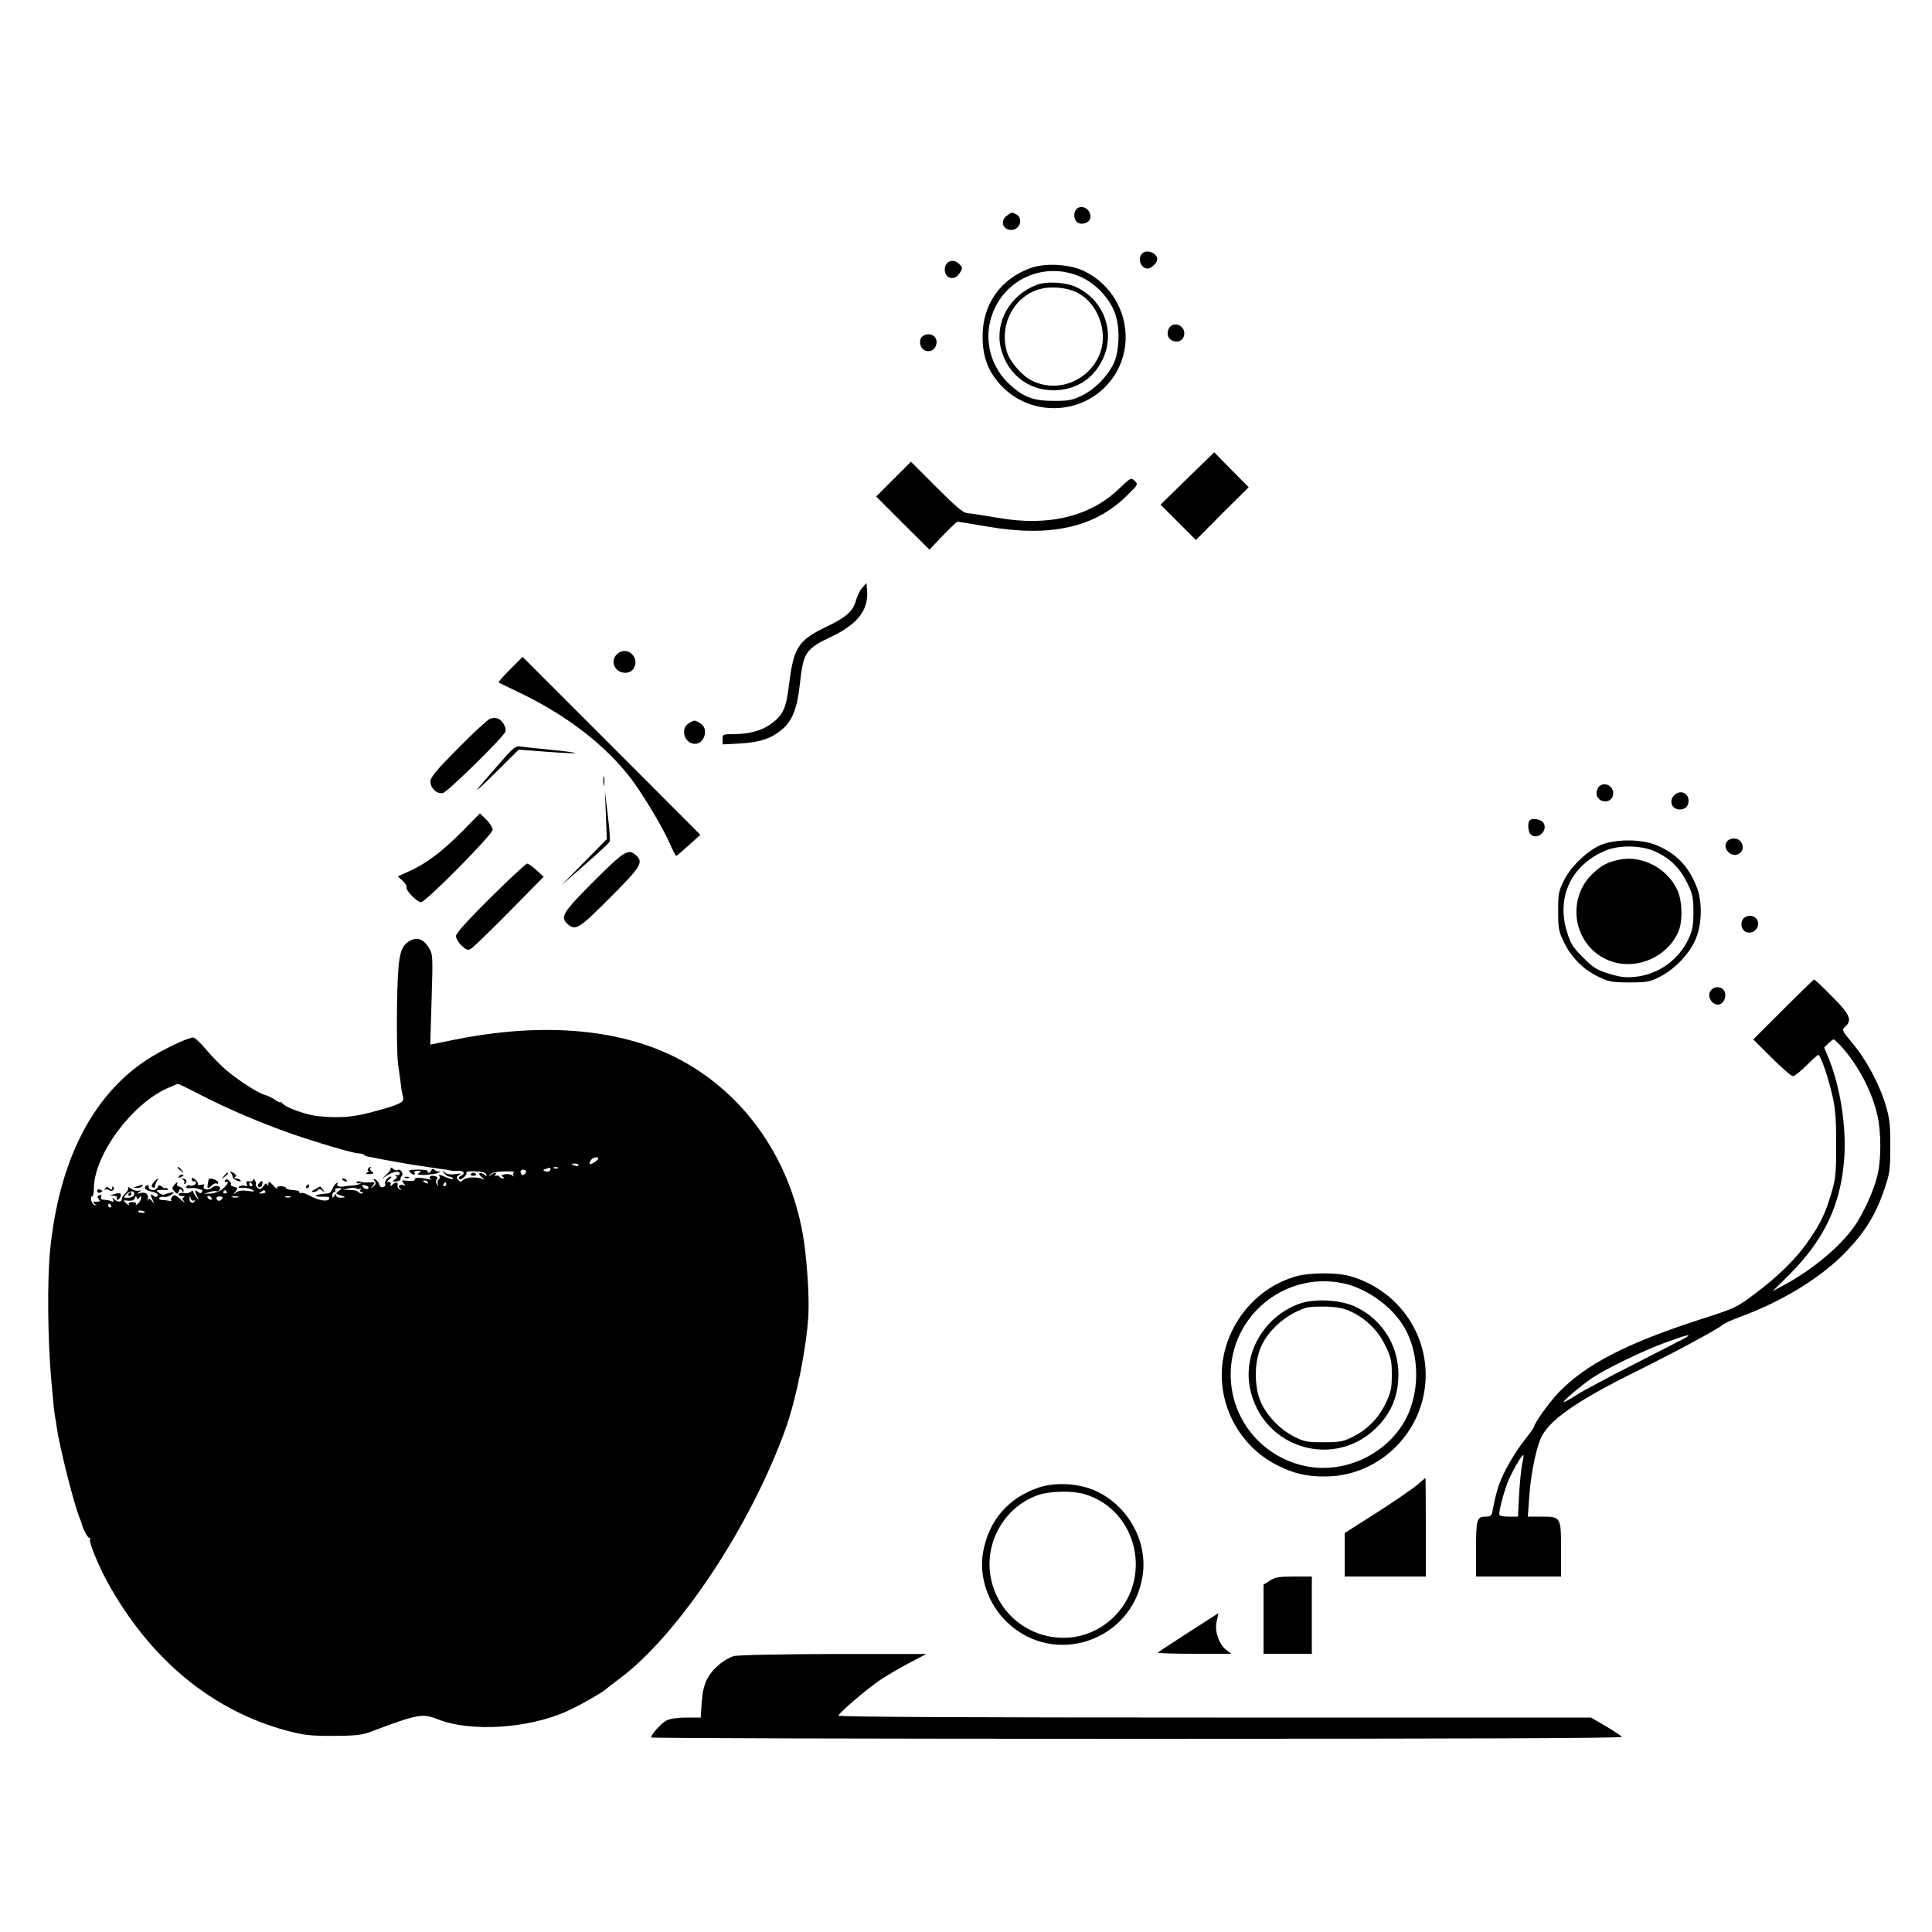 <?xml version="1.0" standalone="no"?>
<!DOCTYPE svg PUBLIC "-//W3C//DTD SVG 20010904//EN"
 "http://www.w3.org/TR/2001/REC-SVG-20010904/DTD/svg10.dtd">
<svg version="1.0" xmlns="http://www.w3.org/2000/svg"
 width="1000pt" height="1000pt" viewBox="0 0 1000 1000"
 preserveAspectRatio="xMidYMid meet">

<g transform="translate(0,1000) scale(0.1,-0.1)"
fill="#000000" stroke="none">
<path d="M5572 8918 c-17 -17 -15 -53 3 -68 20 -17 61 -5 68 19 11 42 -42 78
-71 49z"/>
<path d="M5212 8884 c-37 -26 -23 -74 23 -74 44 0 63 60 26 80 -25 13 -22 13
-49 -6z"/>
<path d="M5912 8688 c-26 -26 -7 -78 28 -78 19 0 50 30 50 48 0 32 -54 54 -78
30z"/>
<path d="M4902 8638 c-7 -7 -12 -21 -12 -33 0 -46 48 -60 74 -23 20 28 20 33
0 52 -18 19 -45 21 -62 4z"/>
<path d="M5335 8613 c-158 -57 -251 -190 -249 -358 0 -100 28 -175 89 -243
165 -184 461 -161 594 46 119 187 46 439 -156 538 -74 37 -202 44 -278 17z
m263 -48 c74 -34 144 -109 172 -183 29 -76 25 -205 -9 -270 -34 -66 -97 -128
-160 -159 -49 -24 -68 -28 -146 -28 -106 0 -157 19 -230 86 -85 79 -124 195
-104 307 41 221 272 341 477 247z"/>
<path d="M5367 8526 c-137 -51 -217 -189 -188 -322 30 -134 137 -223 272 -224
114 0 206 56 255 157 68 139 12 303 -129 374 -53 28 -157 35 -210 15z m194
-34 c118 -48 181 -209 129 -330 -59 -137 -221 -198 -351 -131 -49 24 -113 99
-127 147 -45 151 49 309 196 331 50 7 110 1 153 -17z"/>
<path d="M6050 8300 c-15 -29 -3 -59 26 -66 30 -8 54 11 54 40 0 46 -59 64
-80 26z"/>
<path d="M4770 8255 c-7 -8 -10 -25 -6 -39 11 -45 71 -45 82 0 8 30 -11 54
-41 54 -12 0 -28 -7 -35 -15z"/>
<path d="M6146 7524 l-139 -136 91 -91 92 -92 136 137 137 136 -89 90 -89 91
-139 -135z"/>
<path d="M4625 7520 l-90 -90 138 -138 138 -137 69 73 c38 39 72 72 76 72 3 0
74 -12 158 -26 320 -55 550 -5 716 158 61 59 62 61 43 79 -18 18 -20 18 -81
-41 -152 -145 -367 -196 -628 -150 -71 12 -141 23 -157 24 -21 1 -58 32 -160
134 l-132 132 -90 -90z"/>
<path d="M4463 6958 c-11 -12 -26 -42 -32 -64 -15 -58 -52 -90 -158 -140 -140
-68 -165 -106 -188 -290 -16 -131 -30 -163 -93 -210 -46 -35 -114 -54 -197
-54 -53 0 -55 -1 -55 -26 l0 -27 93 5 c103 6 161 26 219 76 50 44 75 109 88
231 18 165 29 182 166 247 135 65 191 138 182 241 l-3 35 -22 -24z"/>
<path d="M3198 6618 c-26 -21 -30 -53 -10 -78 22 -28 70 -30 89 -4 40 54 -26
123 -79 82z"/>
<path d="M2640 6535 c-35 -35 -62 -66 -59 -67 2 -2 58 -29 124 -61 236 -115
433 -269 561 -437 64 -85 163 -250 200 -334 15 -36 31 -66 34 -66 3 0 32 25
65 55 l60 54 -460 461 -460 460 -65 -65z"/>
<path d="M2535 6279 c-11 -4 -85 -72 -164 -152 -116 -117 -143 -150 -143 -173
0 -35 36 -67 66 -58 25 7 314 291 322 317 7 22 -18 63 -43 69 -10 3 -28 2 -38
-3z"/>
<path d="M3562 6254 c-42 -29 -18 -104 35 -104 49 0 72 76 31 104 -12 9 -27
16 -33 16 -6 0 -21 -7 -33 -16z"/>
<path d="M2584 6047 c-146 -166 -149 -174 -23 -50 l124 123 143 -11 c79 -6
146 -9 148 -7 2 3 -53 10 -124 17 -70 7 -140 14 -157 17 -27 4 -37 -4 -111
-89z"/>
<path d="M3123 5955 c0 -22 2 -30 4 -17 2 12 2 30 0 40 -3 9 -5 -1 -4 -23z"/>
<path d="M8270 5920 c-15 -29 -3 -59 26 -66 30 -8 54 11 54 40 0 46 -59 64
-80 26z"/>
<path d="M3136 5781 l5 -124 -118 -120 -118 -120 123 108 c68 59 126 113 128
120 3 6 -2 68 -10 136 l-15 124 5 -124z"/>
<path d="M8666 5884 c-30 -30 -13 -74 29 -74 12 0 26 5 33 12 7 7 12 21 12 33
0 42 -44 59 -74 29z"/>
<path d="M2395 5699 c-104 -104 -187 -168 -274 -207 l-62 -28 25 -23 c14 -13
23 -28 20 -33 -8 -13 55 -78 75 -78 24 0 371 351 371 375 0 12 -15 35 -33 53
l-33 32 -89 -91z"/>
<path d="M7917 5753 c-11 -11 -8 -58 5 -71 33 -33 91 16 68 57 -10 20 -58 30
-73 14z"/>
<path d="M8942 5648 c-33 -33 16 -91 57 -68 39 20 21 80 -24 80 -12 0 -26 -5
-33 -12z"/>
<path d="M8292 5629 c-70 -27 -160 -111 -197 -186 -27 -53 -30 -67 -30 -158 0
-93 2 -105 32 -166 39 -79 102 -140 181 -177 50 -24 70 -27 157 -27 91 0 105
3 158 30 77 39 159 126 187 202 30 78 31 188 2 262 -42 108 -107 175 -210 217
-76 31 -202 32 -280 3z m279 -38 c74 -35 125 -85 161 -159 29 -59 33 -76 33
-152 0 -71 -4 -94 -26 -141 -51 -108 -156 -183 -275 -195 -49 -5 -77 -2 -135
16 -63 19 -81 30 -135 84 -54 54 -65 72 -84 135 -55 180 24 344 199 418 73 31
191 28 262 -6z"/>
<path d="M8380 5550 c-58 -12 -87 -27 -131 -67 -144 -130 -109 -368 66 -449
137 -64 312 4 373 145 22 53 20 156 -5 212 -51 114 -185 185 -303 159z"/>
<path d="M3072 5437 c-160 -160 -174 -184 -134 -220 40 -36 60 -24 219 136
161 161 175 184 135 220 -40 36 -60 24 -220 -136z"/>
<path d="M2538 5353 c-118 -117 -178 -184 -178 -198 0 -12 13 -34 29 -49 23
-22 33 -26 47 -18 11 6 100 92 199 192 l179 182 -37 34 c-20 19 -42 34 -49 34
-6 0 -92 -80 -190 -177z"/>
<path d="M9020 5240 c-14 -26 -4 -57 20 -65 44 -14 80 41 48 73 -19 19 -56 14
-68 -8z"/>
<path d="M2113 5125 c-45 -31 -54 -82 -58 -329 -2 -127 0 -262 5 -301 6 -38
12 -88 15 -110 2 -22 7 -50 11 -62 7 -27 -10 -37 -120 -68 -133 -38 -197 -44
-321 -32 -57 6 -158 41 -180 63 -8 9 -15 13 -15 9 0 -3 -12 2 -27 13 -16 10
-39 22 -53 25 -32 8 -138 76 -199 128 -25 21 -71 67 -101 103 -30 36 -62 66
-70 66 -28 0 -167 -67 -241 -116 -283 -186 -455 -527 -500 -989 -15 -154 -12
-459 6 -664 8 -95 17 -183 20 -195 2 -11 7 -37 9 -56 14 -99 90 -400 118 -467
6 -15 12 -30 12 -33 4 -22 30 -70 38 -70 5 0 7 -4 4 -9 -7 -11 44 -136 89
-218 220 -400 540 -666 930 -771 87 -23 118 -27 240 -27 116 1 149 4 195 22
245 92 267 96 349 63 167 -66 468 -47 666 43 61 27 191 101 205 117 3 3 31 25
64 49 308 229 683 794 864 1301 54 153 106 411 116 580 6 104 -9 316 -30 429
-74 405 -317 738 -661 910 -301 150 -701 180 -1153 87 l-113 -23 7 234 c7 226
6 235 -14 267 -29 49 -67 59 -107 31z m-1069 -795 c127 -66 307 -143 461 -197
133 -46 325 -103 351 -103 11 0 24 -3 28 -7 3 -4 12 -8 19 -9 97 -20 227 -43
315 -55 90 -13 115 -17 122 -19 3 -1 17 -1 33 0 29 2 37 -17 12 -26 -8 -4 -12
-10 -9 -16 3 -5 14 -2 25 8 10 9 16 20 13 25 -3 5 18 8 47 6 37 -1 54 -7 56
-17 3 -9 1 -11 -4 -5 -9 12 -33 18 -33 9 0 -4 8 -13 18 -21 9 -8 11 -11 3 -7
-27 14 -86 12 -102 -2 -14 -13 -18 -13 -28 0 -10 11 -8 16 6 25 14 8 9 9 -19
4 -25 -4 -44 -1 -55 8 -16 13 -17 12 -4 -3 7 -10 19 -18 27 -18 7 0 16 -5 19
-11 4 -5 -10 -3 -30 5 -44 19 -48 19 -40 7 3 -5 1 -12 -4 -16 -6 -3 -8 -13 -5
-23 5 -14 4 -14 -4 -2 -7 9 -7 18 -1 26 6 8 3 13 -11 17 -22 6 -37 -8 -18 -17
7 -3 0 -2 -17 1 -46 10 -70 9 -68 -2 1 -7 -13 -9 -35 -7 -35 4 -36 4 -22 -14
9 -10 10 -15 3 -10 -19 11 -39 -4 -22 -16 11 -8 11 -9 -1 -5 -8 2 -14 11 -12
21 3 19 -9 21 -27 4 -10 -11 -12 -10 -9 2 2 9 -3 14 -12 12 -10 -1 -9 2 4 13
11 8 15 15 9 15 -15 0 -36 -27 -29 -39 3 -5 -1 -12 -10 -15 -10 -4 -18 1 -21
13 -3 11 -12 22 -20 26 -13 4 -13 3 -4 -8 9 -11 7 -17 -6 -28 -17 -13 -17 -13
-3 4 13 18 12 19 -15 17 -17 -1 -32 -1 -35 0 -20 7 -39 7 -34 -1 3 -5 11 -6
17 -3 7 4 8 3 4 -1 -4 -5 -22 -10 -40 -11 -18 -1 -36 -3 -42 -4 -24 -6 -46 1
-39 12 5 7 3 8 -5 4 -7 -5 -16 -18 -21 -30 -4 -13 -14 -23 -22 -23 -40 -3 -66
-8 -63 -13 2 -3 19 -5 38 -4 26 1 34 -2 31 -11 -7 -17 -56 -9 -101 16 -19 11
-38 17 -44 14 -5 -4 -9 -2 -9 3 0 8 -6 10 -50 14 -11 1 -20 6 -20 10 0 4 -12
8 -26 8 -17 0 -23 -4 -19 -12 4 -7 -5 0 -19 15 -22 23 -26 25 -27 10 0 -12 -2
-13 -6 -5 -4 10 -9 8 -20 -8 -12 -16 -18 -18 -29 -9 -7 6 -12 14 -10 18 3 4 1
13 -5 21 -5 10 -9 10 -9 3 0 -6 -9 -10 -19 -8 -15 3 -18 0 -14 -12 5 -12 2
-15 -9 -11 -8 4 -21 2 -29 -3 -10 -7 -6 -9 16 -7 17 1 39 -3 50 -10 17 -10 13
-11 -23 -6 -28 4 -48 1 -60 -8 -15 -12 -16 -11 -3 5 13 16 12 19 -7 24 -12 3
-20 9 -17 13 3 4 -2 13 -9 19 -10 9 -16 9 -21 1 -4 -6 -2 -9 3 -8 20 6 12 -13
-15 -35 -15 -13 -44 -24 -63 -25 l-35 -1 29 9 c16 5 33 7 37 4 4 -2 11 1 15 7
12 19 -19 29 -38 12 -19 -17 -54 -10 -42 9 5 8 0 9 -14 6 -12 -4 -20 -3 -17 2
2 4 -4 15 -14 24 -15 13 -18 14 -18 1 0 -8 4 -12 8 -9 4 2 10 0 13 -5 7 -10
-22 -24 -34 -16 -5 3 -12 0 -15 -6 -5 -7 1 -10 16 -9 13 1 27 1 32 0 7 -2 22
-6 33 -9 3 0 2 -6 -1 -11 -5 -8 -11 -7 -21 1 -17 14 -18 6 -3 -24 10 -21 10
-21 -5 -3 -9 11 -16 24 -16 29 0 5 -6 5 -13 -2 -8 -6 -23 -9 -35 -6 -12 2 -24
0 -27 -6 -4 -5 4 -9 17 -10 13 0 17 -3 10 -6 -10 -4 -10 -8 0 -21 7 -10 -2 -4
-18 11 -26 23 -33 25 -42 14 -7 -8 -9 -16 -6 -20 3 -3 -2 -4 -13 -2 -10 2 -26
4 -36 4 -10 1 -16 5 -12 10 3 6 14 8 24 6 11 -2 27 3 38 11 17 13 17 14 -2 11
-11 -1 -25 -6 -31 -9 -6 -4 -20 -1 -30 7 -18 14 -18 14 6 16 14 1 30 0 35 -1
6 -1 6 2 2 7 -5 4 -10 6 -11 3 -2 -3 -10 1 -18 8 -13 10 -17 10 -22 -3 -7 -20
-46 -20 -46 1 0 8 -4 12 -10 9 -18 -11 -11 -24 18 -31 37 -9 43 -14 36 -25 -4
-6 -11 -6 -20 2 -17 14 -18 6 -3 -24 9 -20 9 -21 -4 -4 -11 14 -16 15 -21 5
-3 -7 -3 -3 -1 8 6 24 -14 37 -42 28 -16 -5 -16 -4 -3 6 13 10 13 11 -1 7 -9
-3 -27 2 -40 10 -12 9 -19 12 -16 6 4 -6 -2 -18 -13 -28 -11 -10 -20 -24 -20
-32 0 -16 -22 -17 -39 0 -11 10 -12 9 -6 -2 6 -11 4 -13 -9 -8 -10 4 -27 7
-38 7 -13 0 -18 5 -15 14 4 10 1 13 -9 9 -11 -4 -12 -9 -3 -19 9 -11 7 -14
-12 -14 -20 0 -21 -2 -9 -11 13 -9 13 -10 0 -6 -8 2 -17 14 -18 26 -2 13 0 21
5 18 4 -3 9 18 9 47 5 171 191 425 375 511 30 13 57 25 60 25 4 0 59 -27 123
-60z m2051 -330 c-3 -5 -15 -15 -26 -20 -15 -8 -19 -8 -17 2 2 7 8 16 13 20
15 11 37 10 30 -2z m-101 -32 c-3 -4 -11 -5 -19 -1 -21 7 -19 12 4 10 11 0 18
-5 15 -9z m-148 -27 c-4 -6 -14 -7 -23 -4 -15 6 -14 7 3 13 22 9 29 6 20 -9z
m41 13 c-3 -3 -12 -4 -19 -1 -8 3 -5 6 6 6 11 1 17 -2 13 -5z m-170 -29 c-8
-9 -14 -10 -19 -2 -9 16 0 27 17 21 11 -5 12 -9 2 -19z m-55 8 c-6 -3 -9 -10
-6 -16 5 -9 4 -9 -5 -1 -7 6 -23 9 -37 6 -19 -3 -22 -7 -12 -13 9 -6 9 -9 1
-9 -6 0 -15 5 -18 10 -4 6 -11 7 -17 4 -7 -4 -8 -2 -4 4 10 16 -6 15 -24 0
-12 -11 -12 -10 -3 2 8 11 31 16 75 17 35 0 57 -2 50 -4z m-447 -53 c3 -6 -1
-7 -9 -4 -18 7 -21 14 -7 14 6 0 13 -4 16 -10z m-910 -10 c3 -5 1 -10 -4 -10
-6 0 -11 5 -11 10 0 6 2 10 4 10 3 0 8 -4 11 -10z m1005 0 c0 -5 -5 -10 -11
-10 -5 0 -7 5 -4 10 3 6 8 10 11 10 2 0 4 -4 4 -10z m-405 -12 c4 -3 2 -9 -3
-12 -5 -3 -15 1 -21 8 -10 11 -9 14 3 12 9 -1 18 -5 21 -8z m-40 -10 c5 4 5 1
1 -5 -4 -8 -2 -13 5 -13 7 0 9 -3 6 -6 -4 -4 -12 -2 -19 4 -14 11 -15 11 -55
13 l-28 1 30 7 c17 4 35 4 41 -1 6 -4 15 -4 19 0z m-111 -12 c-16 -12 -16 -15
-4 -19 8 -3 22 -8 30 -10 8 -3 3 -6 -12 -6 -16 -1 -28 4 -28 12 0 8 -4 7 -10
-3 -8 -13 -10 -12 -10 3 0 9 5 17 11 17 5 0 7 5 4 10 -3 6 4 10 16 10 22 0 22
0 3 -14z m-1061 -22 c-3 -8 -17 -14 -31 -14 -24 0 -24 1 -8 19 20 22 48 18 39
-5z m481 18 c3 -5 -1 -9 -9 -9 -8 0 -12 4 -9 9 3 4 7 8 9 8 2 0 6 -4 9 -8z
m200 0 c2 -4 -5 -9 -17 -9 -17 -2 -19 0 -7 7 18 12 18 12 24 2z m-653 -31 c7
11 9 11 9 -2 0 -9 -8 -23 -17 -30 -9 -8 -14 -9 -10 -3 4 7 -2 12 -18 12 -16 0
-22 -5 -18 -12 4 -6 -1 -5 -10 3 -23 18 -22 20 9 16 16 -1 28 3 32 13 4 12 7
13 10 3 4 -11 6 -11 13 0z m281 -15 c7 4 8 2 4 -5 -10 -15 -26 -4 -25 17 1 15
2 15 6 -1 2 -9 9 -14 15 -11z m93 14 c3 -5 2 -10 -4 -10 -5 0 -13 5 -16 10 -3
6 -2 10 4 10 5 0 13 -4 16 -10z m53 -7 c-5 -7 -14 -10 -19 -7 -16 10 -9 23 10
21 15 -1 17 -4 9 -14z m85 10 c-7 -2 -21 -2 -30 0 -10 3 -4 5 12 5 17 0 24 -2
18 -5z m270 0 c-7 -2 -19 -2 -25 0 -7 3 -2 5 12 5 14 0 19 -2 13 -5z m-928
-43 c3 -5 1 -10 -4 -10 -6 0 -11 5 -11 10 0 6 2 10 4 10 3 0 8 -4 11 -10z
m175 -35 c0 -2 -9 -3 -19 -2 -11 0 -18 5 -15 9 4 6 34 0 34 -7z"/>
<path d="M920 3956 c0 -2 8 -10 18 -17 15 -13 16 -12 3 4 -13 16 -21 21 -21
13z"/>
<path d="M1905 3950 c-3 -5 -3 -10 2 -10 4 0 2 -4 -6 -9 -10 -7 -6 -9 13 -8
22 2 24 4 11 13 -8 6 -12 14 -8 17 3 4 4 7 0 7 -3 0 -9 -4 -12 -10z"/>
<path d="M2022 3953 c2 -6 -8 -20 -22 -33 l-25 -22 30 19 c32 20 65 24 64 8 0
-6 -8 -9 -17 -8 -10 2 -12 0 -4 -3 10 -5 9 -9 -4 -18 -15 -12 -14 -13 7 -11
13 1 23 6 22 11 -1 5 3 14 8 20 10 12 -13 39 -24 27 -4 -3 -14 0 -22 7 -9 7
-15 9 -13 3z"/>
<path d="M2122 3933 c12 -15 32 -18 23 -3 -3 6 4 10 17 10 18 0 20 -2 8 -10
-12 -8 -10 -10 10 -11 14 -1 30 0 35 1 6 1 20 3 32 4 12 1 26 6 30 11 4 6 4 7
-1 3 -5 -4 -16 -2 -24 5 -12 9 -16 9 -19 0 -3 -7 -9 -13 -14 -13 -6 0 -8 4 -5
8 3 5 -19 8 -49 8 -44 0 -52 -2 -43 -13z"/>
<path d="M1196 3928 c5 -7 9 -17 9 -22 0 -5 10 -13 23 -17 15 -6 21 -5 17 1
-3 6 -14 10 -23 10 -12 0 -13 3 -5 8 9 6 6 11 -8 21 -17 10 -20 10 -13 -1z"/>
<path d="M1159 3913 c-13 -16 -12 -17 4 -4 9 7 17 15 17 17 0 8 -8 3 -21 -13z"/>
<path d="M2436 3922 c-2 -4 4 -8 14 -8 10 0 16 4 14 8 -3 4 -9 8 -14 8 -5 0
-11 -4 -14 -8z"/>
<path d="M925 3910 c-3 -6 1 -7 9 -4 18 7 21 14 7 14 -6 0 -13 -4 -16 -10z"/>
<path d="M2098 3903 c7 -3 16 -2 19 1 4 3 -2 6 -13 5 -11 0 -14 -3 -6 -6z"/>
<path d="M796 3881 c-11 -12 -14 -21 -7 -26 6 -3 12 -4 12 -1 1 3 2 9 3 14 1
4 5 13 9 20 12 18 2 15 -17 -7z"/>
<path d="M948 3893 c6 -2 9 -10 6 -15 -4 -7 -2 -8 5 -4 13 9 5 26 -12 25 -9 0
-8 -2 1 -6z"/>
<path d="M1079 3893 c0 -4 -2 -16 -4 -25 -4 -22 2 -23 22 -3 8 8 19 12 25 9 6
-4 9 -1 6 7 -5 15 -48 26 -49 12z"/>
<path d="M1770 3896 c0 -2 7 -7 16 -10 8 -3 12 -2 9 4 -6 10 -25 14 -25 6z"/>
<path d="M1341 3876 c-8 -10 -9 -16 -1 -21 5 -3 13 1 16 10 9 22 -1 29 -15 11z"/>
<path d="M900 3864 c-11 -12 -10 -18 3 -31 15 -15 17 -15 23 1 5 14 9 15 15 4
7 -11 9 -11 9 0 0 8 -9 16 -20 19 -11 3 -17 9 -14 14 9 15 -3 10 -16 -7z"/>
<path d="M710 3860 c-23 -7 -23 -8 -3 -9 12 -1 25 4 28 9 3 6 5 10 3 9 -2 -1
-14 -5 -28 -9z"/>
<path d="M1585 3860 c-3 -5 -1 -10 4 -10 6 0 11 5 11 10 0 6 -2 10 -4 10 -3 0
-8 -4 -11 -10z"/>
<path d="M544 3848 c-4 -7 -4 -10 1 -6 4 4 14 3 21 -3 13 -10 32 6 20 18 -3 4
-6 1 -6 -7 0 -10 -3 -10 -14 -1 -11 9 -16 9 -22 -1z"/>
<path d="M1630 3844 c-18 -10 -20 -14 -8 -14 9 0 20 5 23 10 5 8 12 7 23 -2
15 -12 16 -11 3 5 -7 9 -14 17 -15 16 0 -1 -12 -7 -26 -15z"/>
<path d="M503 3835 c0 -7 6 -11 14 -8 7 3 13 6 13 8 0 2 -6 5 -13 8 -8 3 -14
-1 -14 -8z"/>
<path d="M590 3819 c-25 -7 -25 -7 -2 -8 13 -1 20 -5 17 -11 -3 -5 -2 -10 3
-10 12 0 24 28 14 33 -4 2 -18 1 -32 -4z"/>
<path d="M665 3820 c-3 -5 -1 -10 4 -10 6 0 11 5 11 10 0 6 -2 10 -4 10 -3 0
-8 -4 -11 -10z"/>
<path d="M9230 4775 l-155 -155 95 -95 c52 -52 102 -95 110 -95 9 0 40 25 70
55 30 30 58 55 61 55 12 0 49 -107 72 -205 17 -73 21 -122 21 -260 0 -156 -3
-177 -27 -258 -32 -105 -54 -149 -118 -242 -61 -89 -158 -184 -279 -274 -92
-69 -100 -73 -285 -132 -378 -123 -584 -229 -727 -376 -49 -51 -128 -161 -128
-179 0 -3 -23 -35 -51 -71 -29 -35 -71 -102 -94 -147 -37 -72 -49 -109 -71
-223 -3 -17 -11 -23 -32 -23 -48 0 -52 -12 -52 -167 l0 -143 220 0 220 0 0
139 c0 170 -1 171 -102 171 l-70 0 7 98 c8 114 29 224 56 298 36 96 179 198
499 356 203 101 421 218 450 243 8 7 49 25 90 40 221 82 418 204 546 337 97
101 152 190 196 318 30 88 32 105 32 225 1 106 -3 144 -22 209 -31 108 -101
240 -172 324 -57 69 -58 71 -39 88 37 34 25 63 -68 156 -48 49 -90 88 -93 88
-3 0 -75 -70 -160 -155z m302 -193 c84 -93 156 -229 184 -349 22 -91 22 -240
0 -323 -19 -76 -72 -191 -116 -255 -71 -103 -216 -225 -360 -303 l-65 -35 82
81 c186 185 272 367 289 610 11 162 -21 366 -80 512 l-24 58 21 21 c12 12 24
21 28 21 4 0 22 -17 41 -38z m-802 -1503 c-8 -5 -125 -65 -260 -134 -135 -68
-274 -142 -309 -165 -35 -22 -65 -39 -67 -37 -6 5 88 84 146 124 73 49 267
143 380 184 108 39 136 46 110 28z m-851 -654 c-5 -22 -12 -93 -16 -157 l-6
-118 -49 0 c-32 0 -48 4 -48 13 0 28 30 136 51 182 25 56 69 129 74 123 2 -2
0 -21 -6 -43z"/>
<path d="M8864 4882 c-19 -13 -23 -39 -8 -61 28 -39 74 -20 74 30 0 33 -37 51
-66 31z"/>
<path d="M6713 3395 c-202 -55 -356 -233 -385 -446 -28 -215 84 -430 277 -530
89 -46 159 -63 262 -61 235 3 443 172 498 404 65 276 -98 551 -374 632 -67 20
-206 20 -278 1z m228 -35 c121 -22 253 -112 320 -218 93 -146 92 -368 -1 -515
-102 -162 -303 -251 -490 -218 -232 42 -400 241 -400 476 0 302 275 530 571
475z"/>
<path d="M6723 3251 c-181 -67 -290 -255 -253 -437 64 -315 447 -426 666 -192
62 66 94 140 101 231 13 166 -75 316 -225 385 -77 35 -212 42 -289 13z m278
-44 c74 -36 136 -99 172 -177 27 -55 31 -76 31 -145 0 -69 -4 -90 -30 -145
-37 -79 -97 -140 -172 -177 -50 -25 -68 -28 -152 -28 -85 0 -101 3 -153 30
-75 37 -149 118 -176 190 -28 75 -28 185 0 259 35 95 131 182 239 217 14 5 61
7 106 6 64 -3 93 -9 135 -30z"/>
<path d="M7335 2314 c-22 -19 -115 -83 -207 -142 l-168 -107 0 -112 0 -113
210 0 210 0 0 255 c0 140 -1 255 -2 255 -2 -1 -21 -17 -43 -36z"/>
<path d="M5378 2301 c-157 -52 -259 -169 -289 -332 -24 -129 25 -273 126 -368
243 -230 642 -95 698 236 31 178 -70 366 -239 445 -86 40 -208 48 -296 19z
m237 -35 c277 -84 356 -447 140 -645 -205 -187 -534 -95 -617 173 -59 193 47
402 236 468 63 21 176 23 241 4z"/>
<path d="M6573 1819 l-33 -21 0 -179 0 -179 125 0 125 0 0 200 0 200 -92 0
c-77 0 -99 -4 -125 -21z"/>
<path d="M6152 1551 c-84 -54 -156 -101 -159 -105 -3 -3 81 -6 187 -6 l193 0
-26 20 c-39 31 -62 100 -49 150 5 22 9 40 8 40 0 0 -70 -45 -154 -99z"/>
<path d="M3798 1428 c-20 -5 -55 -25 -77 -45 -60 -51 -83 -103 -89 -195 l-5
-78 -74 0 c-46 0 -85 -6 -103 -15 -27 -14 -80 -73 -80 -88 0 -4 1132 -7 2516
-7 1700 0 2513 3 2509 10 -4 6 -41 30 -83 55 l-77 45 -1947 0 c-1253 0 -1948
3 -1948 10 0 12 138 131 215 184 33 22 101 62 150 88 l90 47 -480 0 c-278 -1
-495 -5 -517 -11z"/>
</g>
</svg>
